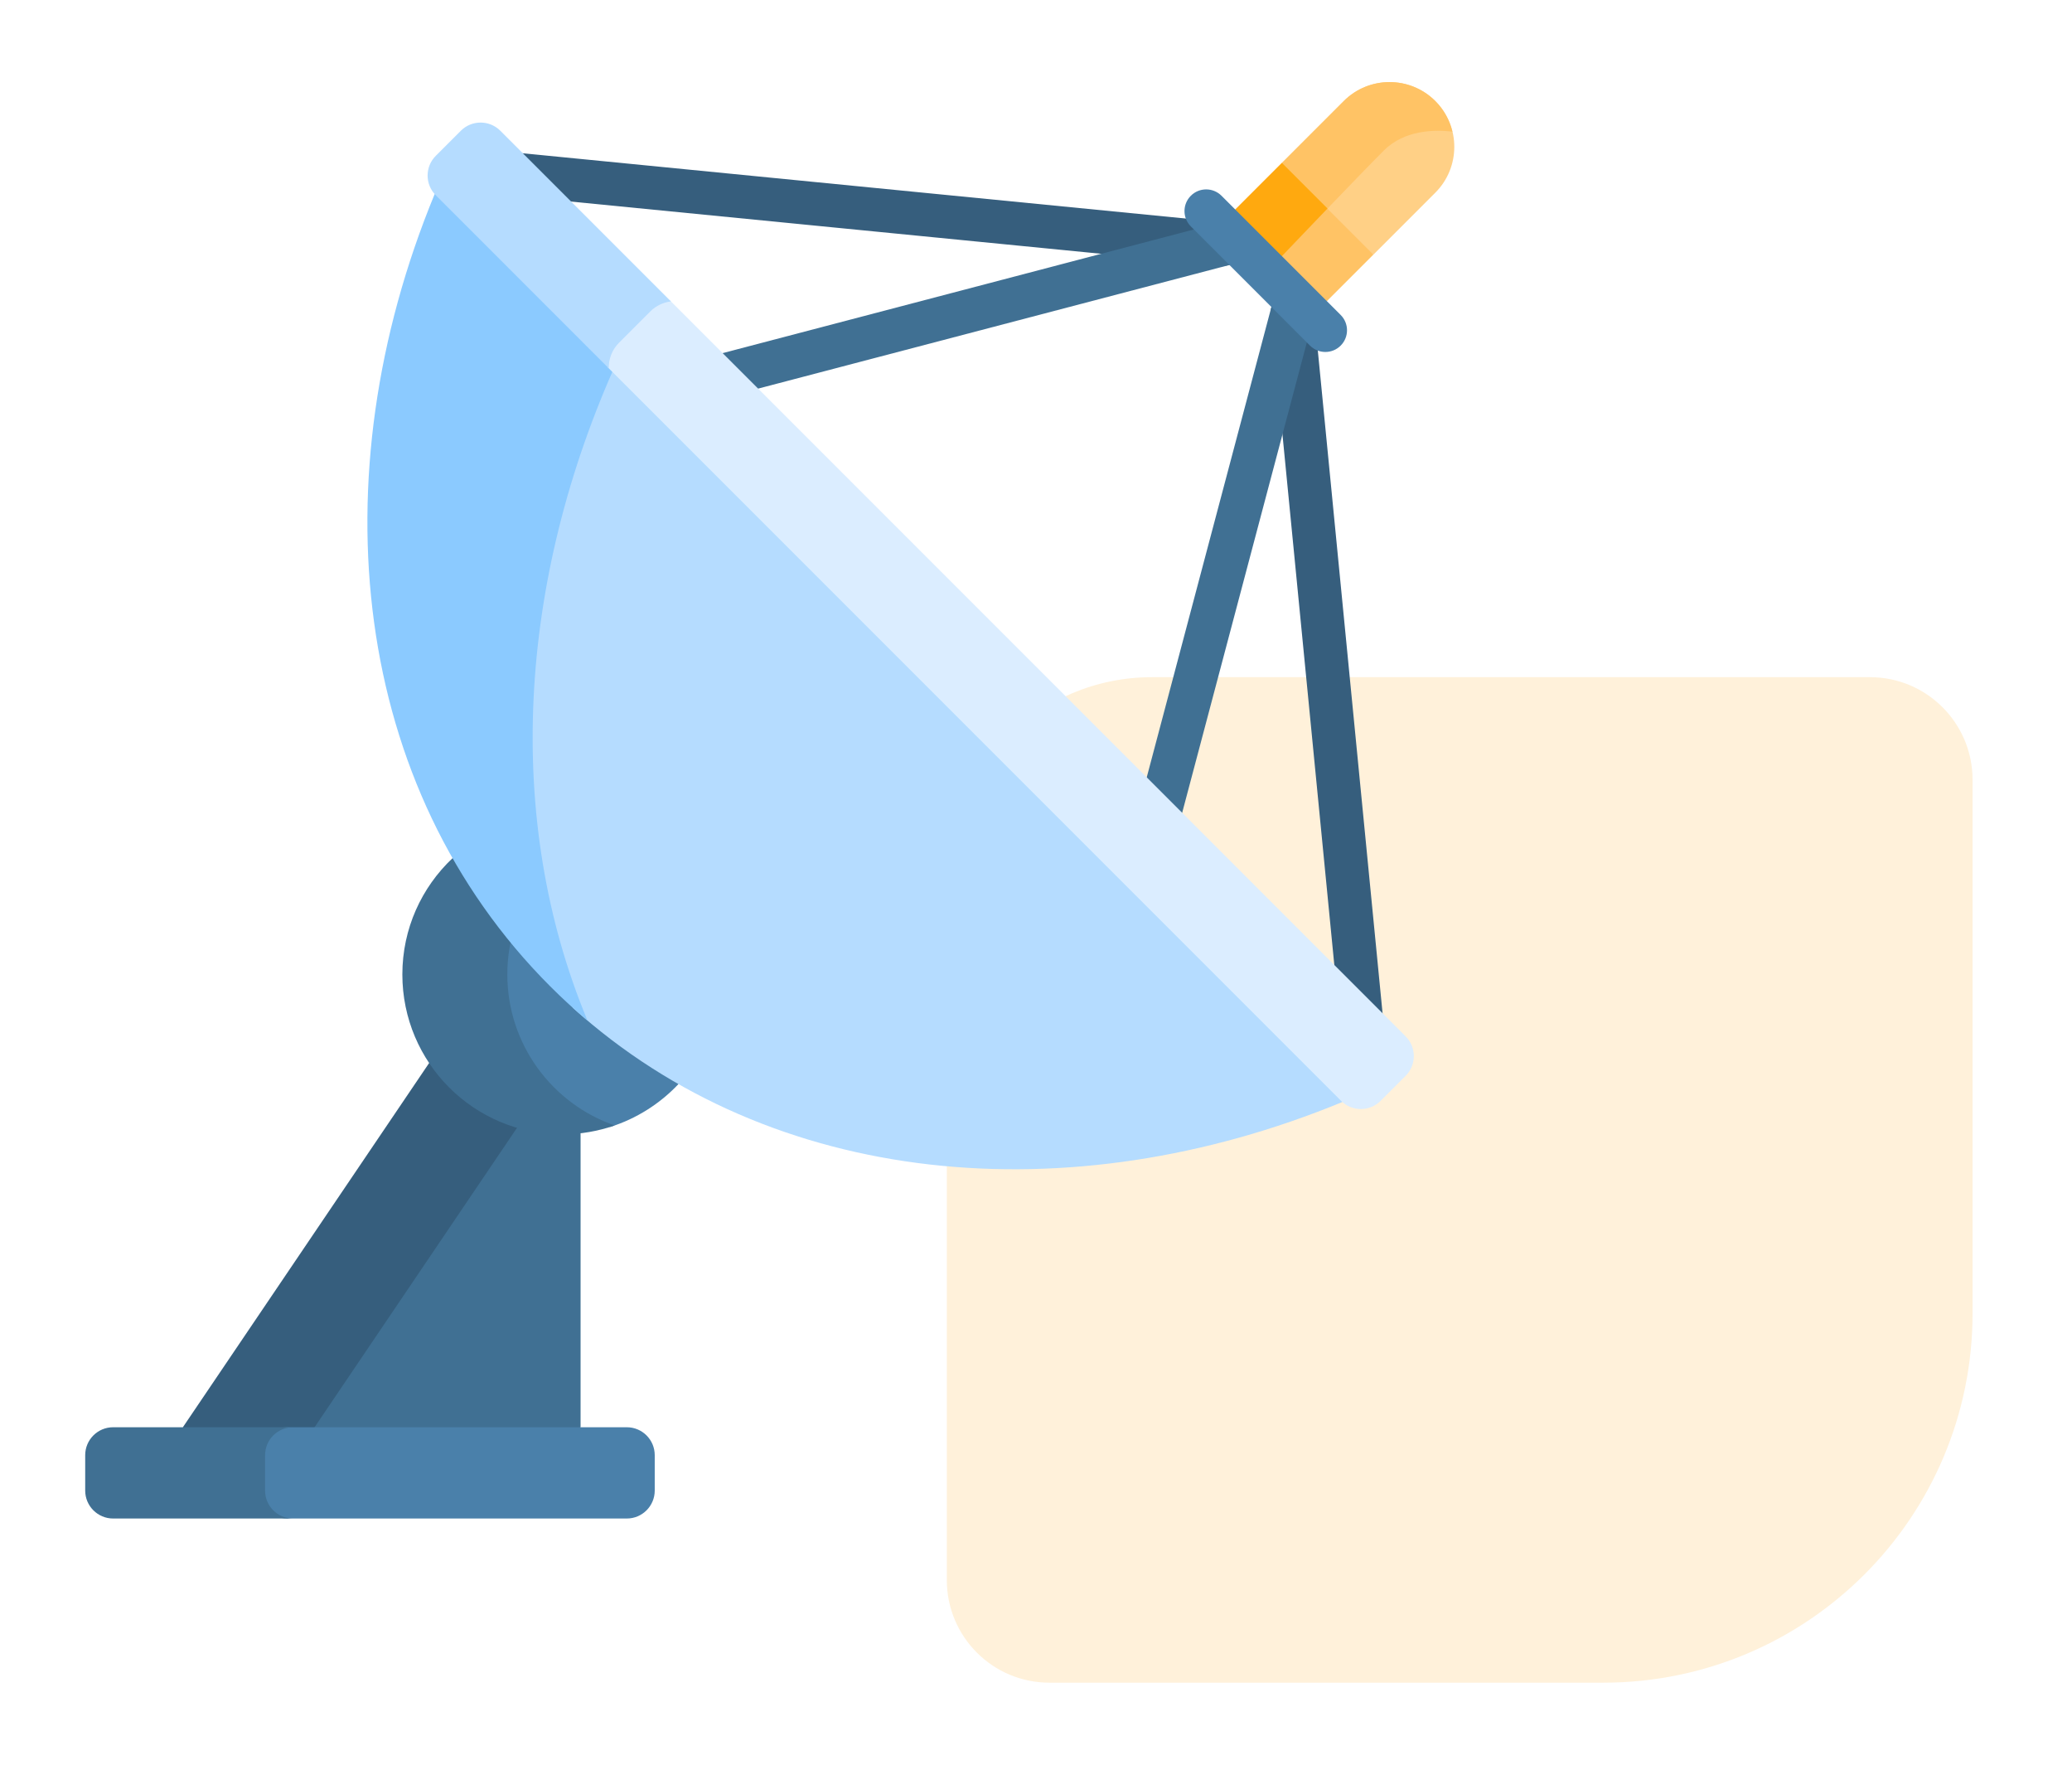 <svg width="101" height="86" viewBox="0 0 101 86" fill="none" xmlns="http://www.w3.org/2000/svg">
<g filter="url(#filter0_d_1_357)">
<path d="M96.153 60C96.153 69.941 88.095 78 78.153 78L51.153 78C48.392 78 46.153 75.761 46.153 73L46.153 39C46.153 33.477 50.631 29 56.153 29L91.153 29C93.915 29 96.153 31.239 96.153 34L96.153 60Z" fill="#FFF1DA"/>
<path d="M27.68 50.657L25.792 49.754L14.576 66.338H27.094L28.3 65.552V51.225L27.68 50.657Z" fill="#407093"/>
<path d="M25.963 49.835L21.718 47.803H20.918L8.914 65.552L9.629 66.338H14.802L25.963 49.835Z" fill="#365E7D"/>
<path d="M30.553 65.552H14.001C13.249 65.552 12.639 66.161 12.639 66.913V68.638C12.639 69.39 13.249 70 14.001 70H30.553C31.305 70 31.915 69.39 31.915 68.638V66.913C31.915 66.161 31.305 65.552 30.553 65.552Z" fill="#4A80AA"/>
<path d="M12.921 68.638V66.913C12.921 66.161 13.531 65.552 14.283 65.552H5.515C4.763 65.552 4.153 66.161 4.153 66.913V68.638C4.153 69.39 4.763 70 5.515 70H14.283C13.531 70 12.921 69.39 12.921 68.638Z" fill="#407093"/>
<path d="M25.393 39.983C24.884 41.034 24.596 42.212 24.596 43.459C24.596 46.866 26.729 49.772 29.732 50.922C31.021 50.518 32.166 49.789 33.071 48.83V47.089L25.393 39.983Z" fill="#4A80AA"/>
<path d="M24.73 43.486C24.73 42.268 25.012 41.117 25.51 40.091L23.056 37.819H22.06C20.554 39.24 19.613 41.252 19.613 43.486C19.613 47.789 23.101 51.278 27.404 51.278C28.3 51.278 29.16 51.124 29.961 50.845C26.916 49.786 24.73 46.892 24.73 43.486Z" fill="#407093"/>
<path d="M69.966 0.925C68.733 -0.308 66.734 -0.308 65.501 0.925L62.488 3.938V4.319L66.248 8.24L66.953 8.402L69.965 5.389C71.198 4.157 71.198 2.158 69.966 0.925Z" fill="#FFD086"/>
<path d="M70.798 2.415C70.667 1.869 70.391 1.351 69.966 0.925C68.733 -0.308 66.734 -0.308 65.501 0.925L62.488 3.938V4.319L64.482 6.398C65.67 5.161 66.85 3.94 67.457 3.333C68.469 2.322 69.947 2.314 70.798 2.415Z" fill="#FFC365"/>
<path d="M59.651 8.95C59.616 8.95 59.581 8.948 59.546 8.945L24.73 5.518C24.149 5.461 23.725 4.944 23.782 4.363C23.839 3.783 24.356 3.359 24.937 3.415L59.753 6.842C60.334 6.899 60.758 7.416 60.701 7.997C60.647 8.543 60.188 8.95 59.651 8.95Z" fill="#365E7D"/>
<path d="M34.799 15.468C34.331 15.468 33.903 15.154 33.778 14.68C33.63 14.115 33.968 13.538 34.532 13.39L59.382 6.872C59.946 6.724 60.524 7.061 60.672 7.625C60.82 8.19 60.483 8.767 59.918 8.915L35.068 15.433C34.978 15.457 34.888 15.468 34.799 15.468Z" fill="#407093"/>
<path d="M66.4 47.136C65.863 47.136 65.403 46.728 65.35 46.182L61.944 11.345C61.887 10.764 62.312 10.247 62.893 10.19C63.473 10.136 63.99 10.558 64.047 11.139L67.452 45.977C67.509 46.557 67.085 47.074 66.504 47.131C66.469 47.134 66.434 47.136 66.4 47.136Z" fill="#365E7D"/>
<path d="M56.379 37.248C56.289 37.248 56.198 37.236 56.107 37.212C55.543 37.062 55.207 36.484 55.357 35.92L61.971 10.974C62.12 10.41 62.699 10.075 63.263 10.224C63.827 10.373 64.163 10.951 64.013 11.515L57.399 36.462C57.274 36.935 56.846 37.248 56.379 37.248Z" fill="#407093"/>
<path d="M59.46 6.964L62.481 3.944L66.945 8.408L63.924 11.428L59.46 6.964Z" fill="#FFC365"/>
<path d="M61.754 9.246C62.48 8.486 63.614 7.3 64.71 6.16L62.488 3.938L59.467 6.958L61.754 9.246Z" fill="#FFA90F"/>
<path d="M64.604 13.152C64.334 13.152 64.064 13.049 63.857 12.842L58.048 7.033C57.635 6.62 57.635 5.952 58.048 5.539C58.46 5.127 59.129 5.127 59.542 5.539L65.351 11.348C65.764 11.761 65.764 12.43 65.351 12.842C65.145 13.049 64.875 13.152 64.604 13.152Z" fill="#4A80AA"/>
<path d="M65.286 49.038L29.915 13.36C25.226 23.947 24.412 35.311 27.922 45.111C37.618 53.857 52.101 55.2 65.434 49.703L65.286 49.038Z" fill="#B5DCFF"/>
<path d="M30.104 13.55L22 5.376L21.188 5.456C15.478 19.303 17.145 34.392 26.822 44.068C27.408 44.654 28.014 45.211 28.639 45.738C24.56 35.95 25.223 24.308 30.104 13.55Z" fill="#8BCAFF"/>
<path d="M68.518 46.502L32.645 10.628C32.292 10.683 31.952 10.843 31.68 11.115L30.12 12.675C29.785 13.011 29.618 13.448 29.613 13.887L65.373 49.647C65.905 50.179 66.767 50.179 67.299 49.647L68.519 48.427C69.05 47.895 69.05 47.033 68.518 46.502Z" fill="#DBEDFF"/>
<path d="M30.174 12.702L31.702 11.174C31.983 10.893 32.338 10.732 32.705 10.688L24.389 2.372C23.857 1.84 22.995 1.84 22.463 2.372L21.243 3.592C20.711 4.124 20.711 4.986 21.243 5.517L29.676 13.951C29.665 13.5 29.83 13.046 30.174 12.702Z" fill="#B5DCFF"/>
</g>
<defs>
<filter id="filter0_d_1_357" x="0.153" y="0" width="100" height="86" filterUnits="userSpaceOnUse" color-interpolation-filters="sRGB">
<feFlood flood-opacity="0" result="BackgroundImageFix"/>
<feColorMatrix in="SourceAlpha" type="matrix" values="0 0 0 0 0 0 0 0 0 0 0 0 0 0 0 0 0 0 127 0" result="hardAlpha"/>
<feOffset dy="4"/>
<feGaussianBlur stdDeviation="2"/>
<feComposite in2="hardAlpha" operator="out"/>
<feColorMatrix type="matrix" values="0 0 0 0 0 0 0 0 0 0 0 0 0 0 0 0 0 0 0.25 0"/>
<feBlend mode="normal" in2="BackgroundImageFix" result="effect1_dropShadow_1_357"/>
<feBlend mode="normal" in="SourceGraphic" in2="effect1_dropShadow_1_357" result="shape"/>
</filter>
</defs>
</svg>
